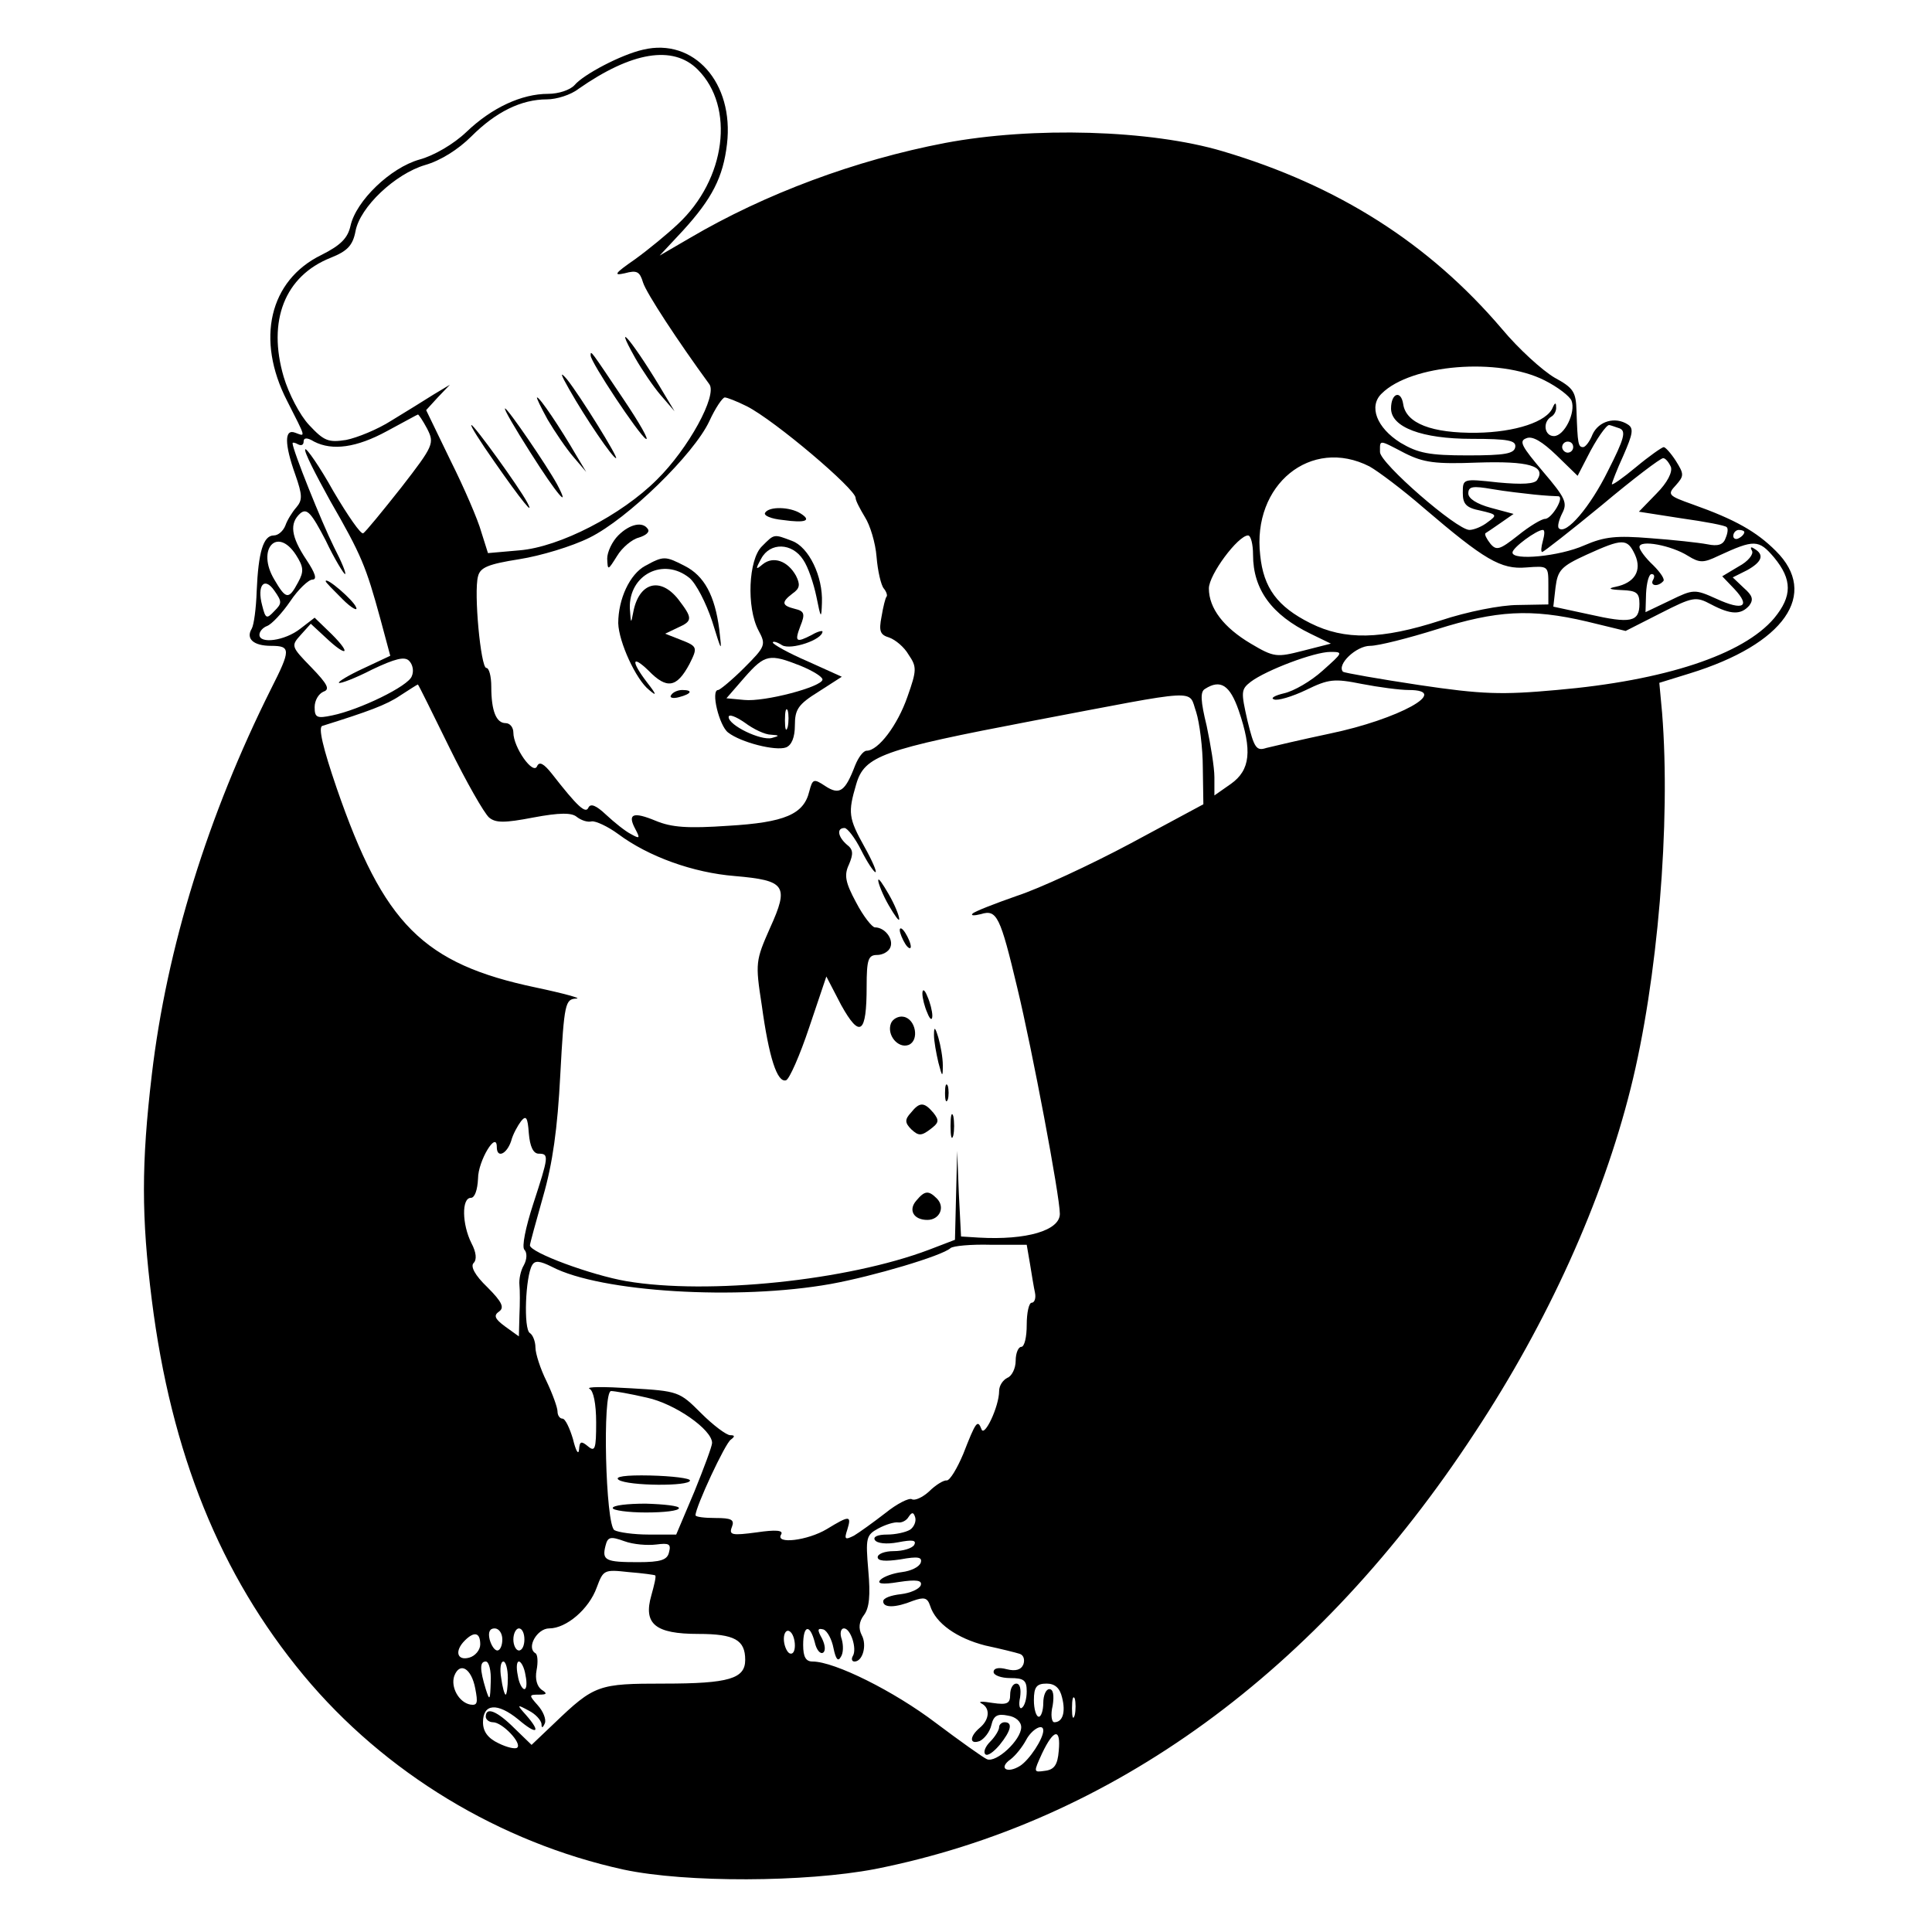 <?xml version="1.0" standalone="no"?>
<!DOCTYPE svg PUBLIC "-//W3C//DTD SVG 20010904//EN"
 "http://www.w3.org/TR/2001/REC-SVG-20010904/DTD/svg10.dtd">
<svg version="1.0" xmlns="http://www.w3.org/2000/svg"
 width="350pt" height="350pt" viewBox="0 0 350 350"
 preserveAspectRatio="xMidYMid meet">
<g transform="translate(0,350) scale(0.1,-0.1)"
fill="#000000" stroke="none">
<path d="M1165 3410 c-40 -9 -108 -45 -124 -64 -8 -9 -29 -16 -48 -16 -48 0
-102 -25 -148 -69 -23 -22 -59 -43 -85 -50 -53 -15 -115 -75 -125 -120 -5 -22
-17 -35 -53 -53 -94 -46 -119 -153 -62 -264 35 -69 34 -65 15 -58 -20 8 -20
-20 0 -76 13 -37 13 -46 2 -59 -8 -9 -17 -24 -20 -33 -4 -10 -13 -18 -21 -18
-19 0 -28 -30 -31 -101 -1 -31 -5 -61 -9 -68 -11 -18 3 -31 35 -31 36 0 36 -7
0 -78 -114 -228 -189 -469 -216 -699 -19 -161 -19 -257 0 -408 35 -278 124
-498 275 -680 147 -177 356 -303 580 -352 113 -24 329 -23 455 1 429 85 803
357 1087 791 132 200 231 419 282 623 49 195 73 482 57 681 l-5 54 55 17 c172
53 235 144 156 222 -35 35 -74 57 -150 84 -45 16 -47 18 -31 35 15 17 15 20 0
44 -9 14 -19 25 -22 25 -3 0 -26 -16 -50 -36 -24 -20 -44 -34 -44 -31 0 2 9
26 21 52 17 39 19 49 8 56 -23 15 -53 6 -64 -18 -5 -13 -13 -23 -17 -23 -9 0
-10 6 -12 65 -1 35 -5 42 -40 61 -22 13 -65 52 -95 88 -132 155 -297 260 -506
322 -131 39 -344 45 -503 15 -162 -31 -326 -92 -462 -172 l-55 -32 42 45 c53
58 73 97 80 157 13 111 -60 193 -152 171z m99 -36 c68 -68 51 -199 -36 -280
-18 -17 -53 -46 -78 -64 -36 -25 -40 -30 -18 -25 22 6 27 3 33 -17 6 -19 63
-106 120 -184 15 -20 -38 -117 -95 -173 -64 -64 -176 -122 -249 -128 l-57 -5
-12 38 c-6 22 -31 80 -56 130 l-44 91 21 23 22 23 -30 -18 c-16 -10 -51 -32
-76 -47 -25 -16 -62 -31 -82 -35 -32 -5 -40 -2 -67 27 -17 18 -37 57 -46 87
-30 102 2 183 85 216 30 12 40 22 45 48 8 44 72 104 126 120 28 8 60 28 84 52
44 44 90 67 137 67 17 0 43 8 57 19 96 67 171 80 216 35z m1534 -563 c24 -12
46 -29 49 -37 8 -21 -13 -64 -32 -64 -17 0 -21 25 -5 35 6 3 10 12 9 18 0 8
-2 8 -6 -1 -10 -26 -68 -45 -138 -46 -81 -1 -128 17 -133 52 -4 26 -22 20 -22
-8 0 -34 56 -55 146 -55 67 0 81 -3 79 -15 -2 -12 -19 -15 -86 -15 -70 0 -90
4 -122 23 -43 27 -58 66 -34 89 53 53 212 66 295 24z m-1445 -47 c51 -26 197
-150 197 -166 0 -5 8 -20 17 -35 9 -14 19 -46 21 -72 2 -25 8 -51 13 -57 5 -6
7 -13 5 -15 -2 -2 -6 -18 -9 -36 -5 -26 -3 -33 14 -38 11 -4 27 -17 35 -31 15
-22 15 -28 -2 -76 -18 -52 -53 -98 -74 -98 -6 0 -15 -12 -21 -27 -18 -47 -28
-54 -54 -37 -21 14 -23 13 -29 -10 -10 -41 -44 -56 -147 -62 -73 -5 -102 -3
-131 9 -41 17 -52 13 -37 -15 9 -17 8 -18 -8 -9 -10 5 -30 21 -45 35 -18 17
-28 21 -32 13 -5 -12 -20 2 -66 61 -15 19 -23 23 -27 14 -7 -17 -43 34 -43 61
0 9 -6 17 -14 17 -17 0 -26 22 -26 66 0 19 -4 34 -9 34 -10 0 -23 137 -15 166
4 16 18 22 75 31 38 6 95 23 127 39 69 34 189 151 217 211 11 24 24 43 28 43
4 0 22 -7 40 -16z m-579 -41 c13 -26 12 -30 -47 -106 -34 -43 -65 -81 -69 -83
-4 -3 -28 32 -54 76 -25 45 -49 79 -51 76 -3 -3 18 -44 45 -93 57 -99 65 -119
91 -214 l18 -67 -49 -23 c-26 -12 -46 -24 -44 -26 2 -2 29 8 60 24 42 20 59
24 67 16 7 -7 9 -19 5 -28 -6 -18 -95 -61 -144 -71 -28 -6 -32 -4 -32 15 0 12
7 24 16 28 12 4 8 13 -22 44 -37 38 -37 39 -19 59 l18 20 27 -25 c38 -36 48
-31 11 6 l-31 30 -26 -20 c-28 -22 -74 -28 -74 -11 0 6 6 13 14 16 8 3 27 23
42 45 14 21 33 39 40 39 9 0 5 12 -11 36 -28 42 -31 66 -11 84 12 10 20 1 46
-49 16 -34 33 -61 35 -61 3 0 -6 22 -20 49 -22 44 -75 176 -75 188 0 2 5 1 10
-2 6 -3 10 -1 10 5 0 7 6 8 19 0 33 -17 77 -11 132 19 30 16 55 30 56 30 1 1
9 -11 17 -26z m2160 1 c12 -5 9 -18 -21 -77 -32 -65 -76 -117 -89 -104 -3 3 0
15 6 27 10 19 6 28 -35 76 -38 45 -44 55 -30 60 11 5 29 -6 55 -31 l38 -37 17
33 c17 34 35 59 40 59 2 0 10 -3 19 -6z m-389 -45 c34 -17 55 -20 132 -17 92
3 124 -6 108 -31 -4 -8 -28 -9 -71 -5 -64 7 -64 7 -64 -19 0 -20 6 -27 32 -32
30 -7 31 -8 13 -21 -10 -8 -25 -14 -33 -14 -23 0 -162 121 -162 141 0 23 -3
23 45 -2z m305 11 c0 -5 -4 -10 -10 -10 -5 0 -10 5 -10 10 0 6 5 10 10 10 6 0
10 -4 10 -10z m-369 -35 c16 -9 60 -42 98 -75 110 -94 140 -112 186 -108 40 3
40 3 40 -32 l0 -35 -55 -1 c-31 0 -92 -12 -140 -28 -108 -35 -174 -36 -236 -5
-60 30 -85 64 -91 123 -15 128 92 215 198 161z m546 -1 c3 -9 -6 -28 -26 -48
l-32 -33 77 -12 c43 -6 80 -13 82 -16 3 -2 2 -11 -2 -20 -4 -12 -14 -15 -33
-11 -16 3 -62 8 -103 11 -62 5 -83 3 -120 -13 -45 -20 -130 -28 -130 -13 0 9
44 41 55 41 4 0 3 -9 0 -20 -3 -11 -4 -20 -1 -20 2 0 51 38 108 85 56 47 106
85 111 85 4 0 10 -7 14 -16z m-247 -50 c19 -2 39 -3 43 -3 12 -1 -12 -41 -24
-41 -6 0 -28 -13 -49 -30 -33 -26 -39 -28 -50 -15 -7 9 -11 17 -9 19 2 1 15
10 28 19 l23 16 -41 11 c-26 7 -41 17 -41 26 0 13 8 14 43 8 23 -4 58 -8 77
-10z m380 -68 c0 -3 -4 -8 -10 -11 -5 -3 -10 -1 -10 4 0 6 5 11 10 11 6 0 10
-2 10 -4z m-890 -41 c0 -63 34 -109 104 -143 l37 -18 -51 -13 c-47 -12 -52
-12 -94 13 -49 29 -76 64 -76 100 0 25 53 96 71 96 5 0 9 -16 9 -35z m-1734 0
c14 -22 15 -30 4 -50 -17 -32 -22 -31 -43 5 -33 55 5 97 39 45z m2426 0 c13
-29 -1 -51 -35 -58 -15 -3 -12 -5 11 -6 27 -1 32 -5 32 -25 0 -33 -16 -36 -91
-19 l-65 14 4 35 c4 31 10 38 56 59 66 30 74 30 88 0z m96 -2 c21 -13 28 -13
55 0 65 30 73 30 101 -3 33 -40 33 -70 0 -110 -56 -66 -198 -113 -394 -130
-99 -9 -135 -8 -249 9 -73 11 -135 22 -138 24 -12 13 24 47 49 47 15 0 70 14
121 30 108 34 170 38 272 14 l70 -17 63 32 c59 30 64 31 92 16 36 -19 54 -19
69 -2 8 11 6 18 -10 32 l-20 19 26 13 c27 15 32 28 13 39 -6 4 -8 3 -4 -4 3
-6 -7 -19 -24 -28 l-30 -18 22 -23 c30 -32 16 -40 -32 -18 -40 18 -42 18 -85
-3 l-44 -21 1 34 c1 19 5 35 10 35 5 0 6 -4 3 -10 -7 -11 8 -14 18 -3 4 3 -5
16 -18 29 -14 13 -25 28 -25 33 0 14 58 3 88 -16z m-2561 -100 c-14 -15 -16
-14 -22 10 -10 37 4 53 22 27 14 -20 14 -23 0 -37z m1899 -108 c-21 -19 -52
-37 -70 -41 -17 -4 -25 -9 -18 -11 6 -3 33 5 58 17 41 20 51 21 101 11 31 -6
69 -11 85 -11 78 0 -18 -53 -143 -79 -52 -11 -103 -23 -115 -26 -18 -6 -22 0
-34 49 -12 53 -12 57 6 71 28 21 115 54 144 54 24 0 23 -1 -14 -34z m-1582
-139 c31 -63 63 -119 72 -127 12 -10 28 -10 80 0 48 9 70 9 79 1 8 -6 19 -10
27 -8 7 1 29 -9 48 -23 55 -41 136 -70 211 -76 92 -8 99 -17 64 -94 -26 -59
-27 -63 -15 -140 13 -95 28 -141 44 -136 6 2 25 45 42 96 l31 92 27 -52 c34
-61 46 -52 46 34 0 49 3 57 19 57 10 0 21 6 24 14 6 15 -10 36 -28 36 -5 0
-21 20 -34 45 -20 37 -22 50 -13 69 8 19 8 27 -4 36 -16 14 -19 30 -4 30 5 0
19 -18 30 -40 11 -22 23 -40 26 -40 3 0 -6 21 -20 46 -29 52 -30 62 -15 113
15 52 47 63 319 115 311 59 282 58 297 16 6 -19 12 -65 12 -101 l1 -66 -132
-71 c-73 -39 -166 -82 -206 -95 -40 -14 -76 -28 -80 -32 -4 -4 3 -4 15 -1 29
9 35 -4 66 -134 27 -112 77 -377 77 -409 0 -30 -60 -48 -147 -43 l-32 2 -4 78
-3 77 -2 -80 -2 -81 -47 -18 c-148 -56 -400 -82 -548 -57 -64 11 -175 52 -175
65 0 3 11 43 24 89 17 59 26 122 31 220 7 130 9 137 29 138 11 0 -21 9 -73 20
-205 43 -276 115 -361 361 -25 73 -34 111 -26 113 83 26 116 38 141 55 17 11
31 20 32 20 1 0 26 -51 57 -114z m1430 67 c25 -73 21 -108 -14 -133 l-30 -21
0 33 c0 18 -7 60 -14 93 -11 45 -12 62 -3 67 28 18 45 7 61 -39z m-1268 -803
c19 0 18 -5 -10 -91 -14 -43 -21 -78 -16 -83 5 -5 5 -17 -1 -28 -6 -10 -9 -26
-8 -36 1 -9 1 -34 0 -55 l-1 -38 -25 18 c-19 14 -21 20 -11 27 10 7 6 17 -21
44 -23 22 -31 38 -25 44 6 6 5 19 -4 36 -17 34 -18 82 -1 82 7 0 12 14 13 35
0 32 34 88 34 57 0 -21 18 -13 26 11 3 12 12 28 18 36 9 11 12 7 14 -22 2 -24
8 -37 18 -37z m890 -200 c3 -19 7 -43 9 -52 2 -10 -1 -18 -6 -18 -5 0 -9 -18
-9 -40 0 -22 -4 -40 -10 -40 -5 0 -10 -11 -10 -25 0 -14 -7 -28 -15 -31 -8 -4
-15 -14 -15 -24 0 -28 -27 -85 -32 -69 -7 18 -10 14 -33 -45 -11 -26 -24 -48
-30 -48 -5 1 -20 -8 -32 -20 -12 -11 -26 -17 -31 -14 -5 3 -27 -8 -48 -25 -22
-17 -47 -35 -57 -41 -16 -8 -18 -7 -12 11 8 26 4 26 -37 1 -35 -21 -94 -28
-83 -10 5 8 -10 9 -44 4 -45 -6 -51 -5 -45 10 5 13 -1 16 -30 16 -20 0 -36 2
-36 5 0 15 54 131 64 137 8 6 7 8 -1 8 -7 0 -31 18 -53 40 -39 39 -41 40 -127
45 -49 3 -82 3 -75 -1 7 -3 12 -27 12 -61 0 -48 -2 -54 -15 -43 -12 10 -15 9
-16 -6 -1 -11 -6 -2 -11 19 -6 20 -14 37 -19 37 -5 0 -9 6 -9 13 0 7 -9 32
-20 55 -11 22 -20 50 -20 61 0 11 -5 23 -10 26 -12 7 -8 103 4 123 5 9 14 8
36 -3 88 -46 337 -61 505 -31 77 14 202 51 217 65 5 4 37 7 73 6 l65 0 6 -35z
m-694 -242 c51 -11 118 -58 118 -82 0 -6 -15 -46 -32 -88 l-33 -78 -50 0 c-27
0 -55 4 -62 8 -16 10 -22 252 -6 252 6 0 35 -5 65 -12z m477 -239 c-8 -5 -27
-9 -42 -9 -17 0 -26 -4 -22 -10 4 -6 21 -8 42 -4 26 5 34 4 29 -5 -4 -6 -20
-11 -37 -11 -16 0 -29 -5 -29 -11 0 -7 14 -8 41 -4 33 6 40 4 37 -6 -3 -8 -18
-15 -34 -17 -16 -2 -33 -8 -39 -14 -7 -7 3 -9 33 -4 33 5 43 3 40 -6 -3 -7
-19 -14 -36 -16 -18 -2 -32 -7 -32 -13 0 -12 22 -12 54 1 20 7 26 6 31 -9 10
-32 49 -59 100 -72 28 -6 56 -13 62 -15 7 -2 10 -10 7 -19 -4 -10 -14 -13 -30
-9 -15 4 -24 2 -24 -5 0 -6 14 -11 30 -11 25 0 30 -4 30 -24 0 -14 -4 -27 -9
-30 -4 -3 -6 6 -3 19 2 15 0 25 -7 25 -6 0 -11 -9 -11 -20 0 -16 -5 -19 -32
-15 -18 3 -27 3 -20 -1 16 -8 15 -29 -3 -44 -19 -16 -19 -31 0 -24 8 4 18 16
21 29 4 17 11 21 30 17 14 -2 24 -11 24 -21 0 -23 -45 -65 -62 -58 -7 3 -49
33 -93 66 -75 57 -183 111 -223 111 -12 0 -17 8 -17 30 0 36 12 39 21 5 3 -14
10 -22 15 -19 5 3 4 14 -2 26 -9 16 -8 19 3 16 7 -3 15 -18 18 -34 4 -19 8
-25 13 -16 5 7 5 21 2 32 -4 11 -2 20 4 20 12 0 24 -37 16 -50 -3 -5 -2 -10 3
-10 15 0 23 30 13 48 -6 12 -5 24 4 36 10 13 12 36 8 81 -5 59 -4 64 18 76 13
7 29 12 36 11 6 -1 15 3 19 10 6 9 9 9 12 -1 2 -7 -2 -17 -9 -22z m-460 -27
c23 3 27 1 23 -14 -3 -14 -15 -18 -56 -18 -59 0 -66 3 -59 30 4 16 9 17 34 8
16 -6 42 -8 58 -6z m-2 -56 c2 -2 -2 -18 -7 -36 -15 -52 7 -70 85 -70 66 0 85
-11 85 -47 0 -34 -29 -43 -147 -43 -119 0 -126 -2 -199 -72 l-41 -39 -31 30
c-31 31 -52 40 -52 21 0 -5 6 -10 13 -10 17 0 53 -38 44 -46 -3 -3 -18 0 -34
8 -19 9 -28 21 -28 38 0 34 26 36 64 5 34 -29 42 -24 14 8 -17 19 -17 20 5 8
12 -6 22 -17 23 -24 0 -8 2 -8 6 1 3 7 -3 22 -13 33 -16 18 -16 19 2 19 15 0
16 2 5 9 -8 6 -12 19 -9 35 3 15 2 29 -2 31 -17 10 3 45 25 45 31 0 72 35 86
74 12 32 13 33 58 28 25 -2 47 -5 48 -6z m-277 -116 c0 -11 -4 -20 -9 -20 -5
0 -11 9 -14 20 -3 13 0 20 9 20 8 0 14 -9 14 -20z m40 0 c0 -11 -4 -20 -10
-20 -5 0 -10 9 -10 20 0 11 5 20 10 20 6 0 10 -9 10 -20z m490 -11 c0 -11 -4
-17 -10 -14 -5 3 -10 15 -10 26 0 11 5 17 10 14 6 -3 10 -15 10 -26z m-570 2
c0 -10 -9 -21 -20 -24 -22 -6 -27 12 -8 31 17 17 28 15 28 -7z m19 -68 c-1
-34 -2 -35 -9 -13 -11 36 -11 50 0 50 6 0 10 -17 9 -37z m31 7 c0 -16 -2 -30
-4 -30 -2 0 -6 14 -8 30 -3 17 -1 30 4 30 4 0 8 -13 8 -30z m32 5 c3 -14 2
-25 -2 -25 -4 0 -10 11 -12 25 -3 14 -2 25 2 25 4 0 10 -11 12 -25z m-91 -24
c5 -26 4 -31 -9 -29 -21 4 -36 32 -29 52 10 26 31 14 38 -23z m1063 -16 c7
-27 1 -45 -14 -45 -5 0 -7 14 -3 30 3 19 1 30 -6 30 -6 0 -11 -11 -11 -25 0
-14 -4 -25 -8 -25 -5 0 -9 14 -9 30 0 24 5 30 23 30 15 0 24 -8 28 -25z m23
-32 c-3 -10 -5 -4 -5 12 0 17 2 24 5 18 2 -7 2 -21 0 -30z m-57 -28 c0 -15
-25 -53 -42 -64 -24 -15 -40 -4 -17 12 9 7 21 22 28 35 10 19 31 31 31 17z
m28 -37 c-2 -25 -8 -34 -25 -36 -21 -3 -21 -3 -5 32 21 44 34 46 30 4z"/>
<path d="M1151 2851 c12 -21 33 -52 46 -67 l25 -29 -18 30 c-53 90 -98 146
-53 66z"/>
<path d="M1070 2856 c0 -12 87 -143 100 -151 7 -4 -11 28 -40 71 -61 91 -60
90 -60 80z"/>
<path d="M1031 2795 c30 -53 79 -125 85 -125 5 0 -65 113 -89 143 -13 15 -12
10 4 -18z"/>
<path d="M992 2740 c13 -22 34 -53 47 -68 l23 -27 -18 30 c-29 50 -66 105 -71
105 -2 0 7 -18 19 -40z"/>
<path d="M961 2680 c48 -76 74 -106 48 -57 -18 33 -89 137 -94 137 -3 0 18
-36 46 -80z"/>
<path d="M896 2663 c48 -69 74 -101 59 -73 -15 28 -96 140 -101 140 -3 0 16
-30 42 -67z"/>
<path d="M1386 2571 c-3 -5 11 -11 32 -13 42 -6 53 -1 32 12 -19 12 -57 13
-64 1z"/>
<path d="M1120 2530 c-11 -11 -20 -30 -20 -42 1 -22 1 -22 18 5 9 15 27 30 39
33 13 4 20 10 17 15 -9 15 -33 10 -54 -11z"/>
<path d="M1380 2510 c-24 -24 -28 -110 -6 -152 14 -26 13 -29 -26 -68 -22 -22
-44 -40 -47 -40 -14 0 2 -65 18 -77 23 -18 86 -34 105 -27 10 4 16 18 16 40 0
29 6 38 43 61 l42 27 -62 28 c-35 15 -63 31 -63 34 0 3 8 1 17 -5 16 -9 73 10
73 25 0 2 -9 0 -19 -6 -29 -15 -32 -13 -21 16 9 22 7 27 -10 31 -24 6 -25 12
-4 28 13 9 14 16 6 32 -15 27 -41 36 -60 21 -13 -11 -14 -10 -3 10 16 30 56
29 76 -2 9 -13 19 -43 24 -67 8 -40 9 -41 10 -11 2 48 -24 101 -54 112 -34 13
-32 13 -55 -10z m70 -216 c22 -9 40 -20 40 -25 0 -13 -105 -41 -142 -37 l-32
3 33 38 c37 42 45 43 101 21z m-23 -111 c-3 -10 -5 -4 -5 12 0 17 2 24 5 18 2
-7 2 -21 0 -30z m-30 -14 c15 -1 16 -2 1 -6 -20 -5 -78 23 -78 38 0 6 13 1 29
-10 16 -12 37 -22 48 -22z"/>
<path d="M1169 2475 c-28 -15 -49 -60 -49 -104 1 -34 32 -102 56 -121 14 -12
14 -9 -4 14 -29 38 -28 51 3 21 33 -34 51 -31 74 12 15 30 15 32 -16 44 l-28
11 23 11 c27 12 27 17 1 51 -33 42 -72 31 -82 -24 -4 -21 -4 -20 -6 8 -2 61
61 93 108 55 12 -10 30 -45 41 -78 18 -58 18 -58 13 -15 -8 61 -27 97 -63 115
-35 18 -38 18 -71 0z"/>
<path d="M1216 2241 c-4 -5 3 -7 14 -4 23 6 26 13 6 13 -8 0 -17 -4 -20 -9z"/>
<path d="M590 2447 c0 -2 14 -16 31 -33 16 -16 28 -22 24 -14 -5 13 -55 56
-55 47z"/>
<path d="M1591 1905 c0 -5 8 -26 19 -45 11 -19 19 -30 19 -25 0 6 -8 26 -19
45 -11 19 -19 31 -19 25z"/>
<path d="M1630 1815 c0 -5 5 -17 10 -25 5 -8 10 -10 10 -5 0 6 -5 17 -10 25
-5 8 -10 11 -10 5z"/>
<path d="M1671 1700 c0 -8 4 -24 9 -35 5 -13 9 -14 9 -5 0 8 -4 24 -9 35 -5
13 -9 14 -9 5z"/>
<path d="M1614 1646 c-8 -21 13 -46 32 -39 20 8 13 47 -9 51 -9 2 -20 -4 -23
-12z"/>
<path d="M1692 1625 c0 -11 4 -33 8 -50 7 -27 8 -27 8 -5 0 14 -4 36 -8 50 -6
20 -8 21 -8 5z"/>
<path d="M1712 1520 c0 -14 2 -19 5 -12 2 6 2 18 0 25 -3 6 -5 1 -5 -13z"/>
<path d="M1650 1484 c-11 -12 -11 -18 1 -30 13 -12 18 -12 34 0 16 12 17 16 6
30 -17 20 -25 20 -41 0z"/>
<path d="M1722 1460 c0 -19 2 -27 5 -17 2 9 2 25 0 35 -3 9 -5 1 -5 -18z"/>
<path d="M1660 1325 c-15 -17 -5 -35 20 -35 22 0 33 23 17 39 -15 15 -22 14
-37 -4z"/>
<path d="M1121 819 c17 -11 129 -12 129 -1 0 4 -32 8 -72 9 -45 1 -66 -2 -57
-8z"/>
<path d="M1110 768 c0 -4 27 -8 60 -8 33 0 60 3 60 8 0 4 -27 7 -60 8 -33 0
-60 -3 -60 -8z"/>
<path d="M1810 371 c0 -5 -7 -17 -16 -26 -9 -9 -13 -19 -9 -23 4 -4 15 4 26
17 21 26 24 41 9 41 -5 0 -10 -4 -10 -9z"/>
</g>
</svg>
